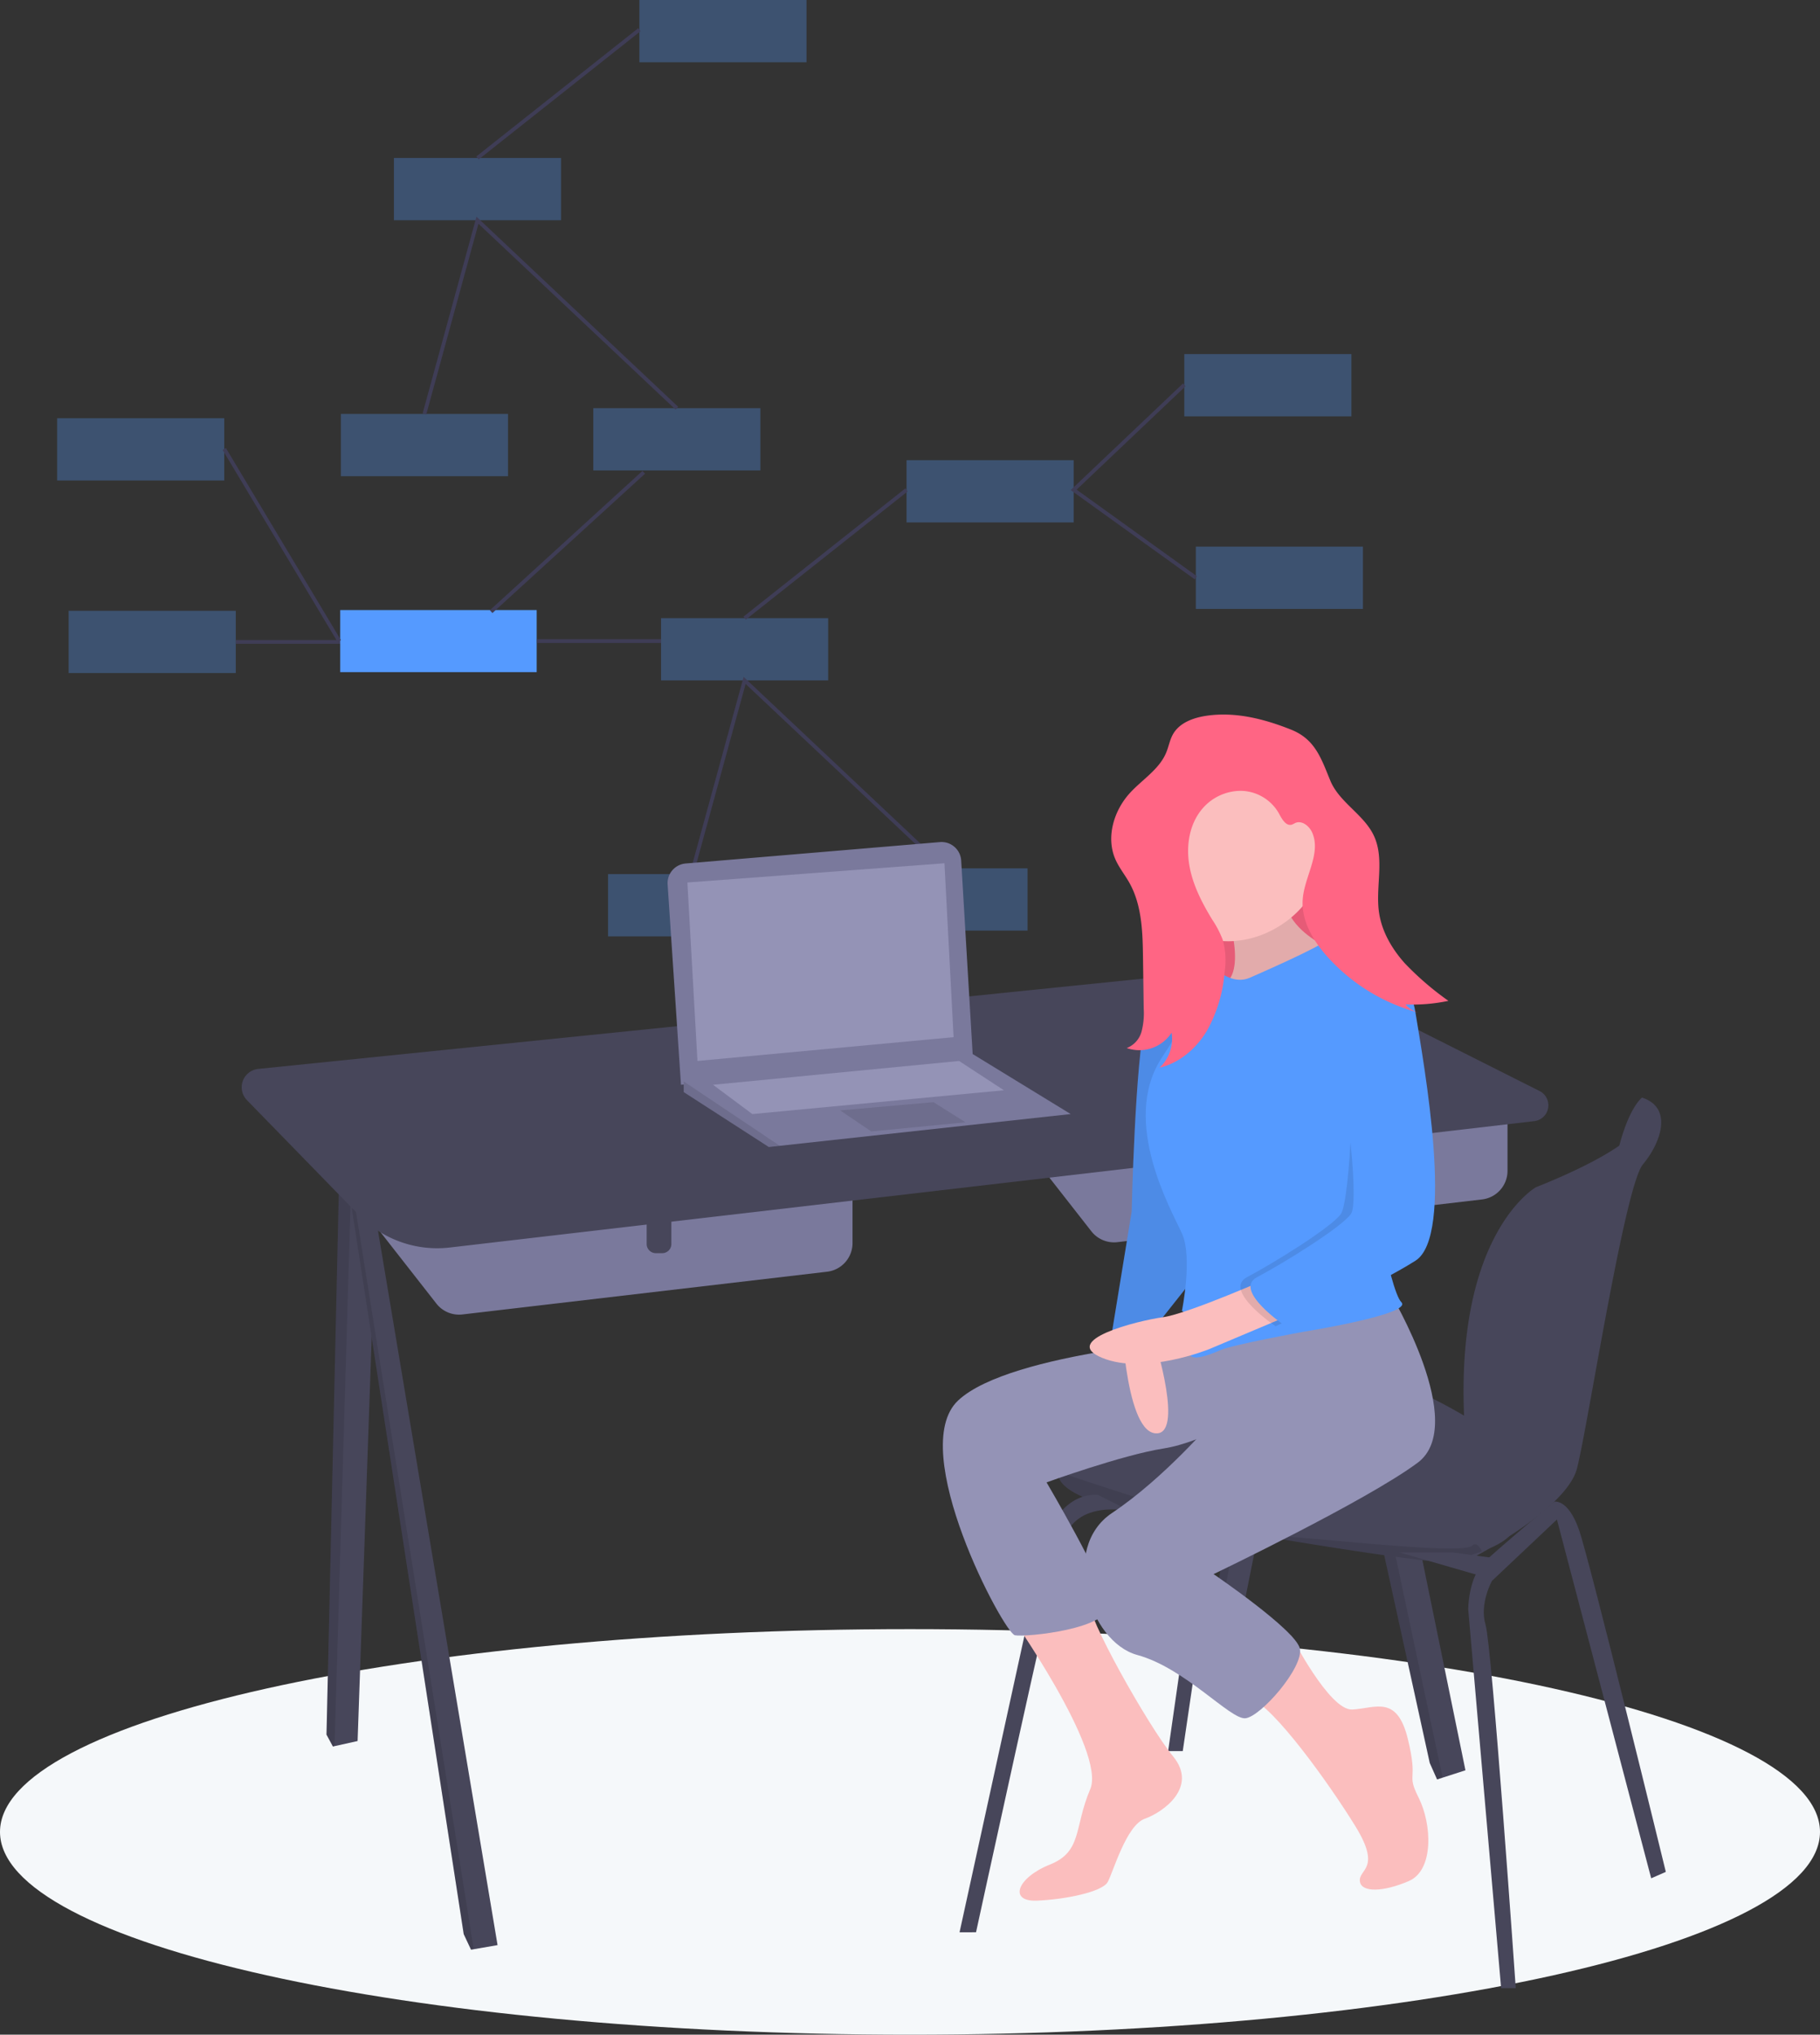 <svg xmlns="http://www.w3.org/2000/svg" width="480.584" height="537.016" viewBox="0 0 480.584 537.016"><rect x="0" y="0" width="480.584" height="537.016" fill="#333333" stroke="none"/><g transform="translate(-115.894 79.015)"><rect width="44.127" height="16.434" transform="translate(355.273 42.439)" fill="#559aff" opacity="0.3"/><rect width="44.127" height="16.434" transform="translate(428.616 14.441)" fill="#559aff" opacity="0.3"/><rect width="44.127" height="16.434" transform="translate(431.659 65.264)" fill="#559aff" opacity="0.3"/><rect width="44.127" height="16.434" transform="translate(290.452 84.132)" fill="#559aff" opacity="0.3"/><rect width="44.127" height="16.434" transform="translate(276.453 151.692)" fill="#559aff" opacity="0.3"/><rect width="44.127" height="16.434" transform="translate(343.1 150.17)" fill="#559aff" opacity="0.3"/><path d="M799.345,14.856,770.13,42.577l32.258,23.205" transform="translate(-370.729 7.698)" fill="none" stroke="#3f3d56" stroke-miterlimit="10" stroke-width="1"/><line x1="42.758" y2="33.856" transform="translate(312.515 50.276)" fill="none" stroke="#3f3d56" stroke-miterlimit="10" stroke-width="1"/><path d="M585.4,208.816l14-51.114,52.649,49.605" transform="translate(-286.884 -57.137)" fill="none" stroke="#3f3d56" stroke-miterlimit="10" stroke-width="1"/><rect width="44.127" height="16.434" transform="translate(284.73 -79.015)" fill="#559aff" opacity="0.3"/><rect width="44.127" height="16.434" transform="translate(130.981 31.371)" fill="#559aff" opacity="0.3"/><rect width="44.127" height="16.434" transform="translate(134.024 82.193)" fill="#559aff" opacity="0.3"/><rect width="44.127" height="16.434" transform="translate(219.909 -37.322)" fill="#559aff" opacity="0.3"/><rect width="44.127" height="16.434" transform="translate(205.91 30.238)" fill="#559aff" opacity="0.3"/><rect width="44.127" height="16.434" transform="translate(272.557 28.716)" fill="#559aff" opacity="0.3"/><line x1="42.758" y2="33.856" transform="translate(241.972 -71.178)" fill="none" stroke="#3f3d56" stroke-miterlimit="10" stroke-width="1"/><path d="M40.4,239.816l14-51.114,52.649,49.605" transform="translate(187.572 -209.591)" fill="none" stroke="#3f3d56" stroke-miterlimit="10" stroke-width="1"/><line x2="50.043" transform="translate(178.152 90.41)" fill="none" stroke="#3f3d56" stroke-miterlimit="10" stroke-width="1"/><rect width="51.881" height="16.384" transform="translate(205.731 81.999)" fill="#559aff"/><line x2="32.773" transform="translate(257.679 90.191)" fill="none" stroke="#3f3d56" stroke-miterlimit="10" stroke-width="1"/><line x1="30.374" y1="50.707" transform="translate(175.108 39.484)" fill="none" stroke="#3f3d56" stroke-miterlimit="10" stroke-width="1"/><path d="M240.292,0C373,0,480.584,23.962,480.584,53.52S373,107.039,240.292,107.039,0,83.078,0,53.52,107.582,0,240.292,0Z" transform="translate(115.894 350.963)" fill="#f5f8fa"/><path d="M869.487,391.611l-23.432,117.4h-5.072l-.558-.867-1.616-2.514L859.1,395.959l3.08-1.29Z" transform="translate(-401.902 -163.304)" fill="#47465a"/><path d="M862.18,397.21,840.425,510.685l-1.616-2.514L859.1,398.5Z" transform="translate(-401.902 -165.845)" opacity="0.1"/><path d="M924.179,555.139l-6.024,1.942-1.464.474-1.933-4.348L881.6,401.968l3.447-.773,7.242-1.624Z" transform="translate(-421.325 -166.917)" fill="#47465a"/><path d="M918.155,558.431l-1.464.474-1.933-4.348L881.6,403.318l3.447-.773Z" transform="translate(-421.325 -168.267)" opacity="0.1"/><path d="M422.393,391.611,417.079,543.8l-6.09,1.353-.432.1-1.691-3.14,3.382-149.045,3.254-.464Z" transform="translate(-206.758 -163.304)" fill="#47465a"/><path d="M415.5,393.415l-4.513,152.552-.432.1-1.691-3.14,3.382-149.045Z" transform="translate(-206.758 -164.123)" opacity="0.1"/><path d="M458.655,599.873l-6.3,1.087-.706.121-1.932-4.106L419.039,398.167l.884-.268,4.672-1.423Z" transform="translate(-211.376 -165.512)" fill="#47465a"/><path d="M452.355,602.142l-.706.121-1.932-4.106L419.039,399.349l.884-.268Z" transform="translate(-211.376 -166.694)" opacity="0.1"/><path d="M770.246,406.123,793.7,436.1a7.606,7.606,0,0,0,6.875,2.867l96.29-11.277a7.606,7.606,0,0,0,6.722-7.555V397.91Z" transform="translate(-389.623 -190.136)" fill="#7a799c"/><path d="M880.388,377.9h6.522v9.413a2.424,2.424,0,0,1-2.424,2.423h-1.676a2.423,2.423,0,0,1-2.423-2.423V377.9Z" transform="translate(-420.773 -157.08)" fill="#47465a"/><path d="M453.539,441.067,477,471.039a7.606,7.606,0,0,0,6.875,2.867l96.29-11.277a7.606,7.606,0,0,0,6.721-7.555v-22.22Z" transform="translate(-245.876 -205.996)" fill="#7a799c"/><path d="M563.68,412.842H570.2v9.413a2.423,2.423,0,0,1-2.423,2.423H566.1a2.423,2.423,0,0,1-2.423-2.423v-9.413Z" transform="translate(-277.026 -172.94)" fill="#47465a"/><path d="M457.263,414.687,743.68,381.325a4.212,4.212,0,0,0,1.407-7.945l-51.235-25.767a59.3,59.3,0,0,0-32.659-6.017L406.734,367.542a4.87,4.87,0,0,0-2.981,8.244l29.632,30.4a28.766,28.766,0,0,0,23.878,8.5Z" transform="translate(-222.651 -164.437)" fill="#47465a"/><path d="M1077.032,404.91l-3.064-1.694s-3.307,2.435-6,12.692,5.036.111,5.036.111l3.382-7.005Z" transform="translate(-524.494 -192.545)" fill="#47465a"/><path d="M921.593,555s-3.14,14.735-4.59,18.842c-.71,2.01-4.14,3.848-7.943,5.254a53.188,53.188,0,0,1-10.416,2.718c-4.107.483-56.767-7.73-82.373-13.286-17.25-3.742-19.48-8.034-19.1-10.436a3.485,3.485,0,0,1,.981-1.884s25.364-17.151,34.3-25.364,26.572-1.691,45.9,1.691S921.593,555,921.593,555Z" transform="translate(-401.828 -248.667)" fill="#47465a"/><path d="M1040.269,403.217s11.837,7.73-28.021,23.673c0,0-21.664,12.215-18.844,62.532a13.8,13.8,0,0,0,2.006,6.391c4.112,6.764,12.925,23.886-1.762,26.012v3.865s26.572-13.286,29.471-24.639,12.561-74.4,17.393-80.2S1048.483,405.874,1040.269,403.217Z" transform="translate(-490.796 -192.545)" fill="#47465a"/><path d="M909.058,605.045a53.18,53.18,0,0,1-10.416,2.718c-4.107.483-56.767-7.73-82.373-13.286-17.25-3.742-19.48-8.034-19.1-10.436,11.339,3.877,48.158,16.182,61.372,17.2,15.7,1.208,45.7,4.565,47.972,2.283C907.389,602.644,908.283,603.572,909.058,605.045Z" transform="translate(-401.827 -274.618)" opacity="0.1"/><path d="M749.457,710.642,772.405,605.8s4.107-11.112,13.528-10.629l8.7,4.348s-14.494-3.382-17.634,7.73-23.19,103.389-23.19,103.389Z" transform="translate(-380.187 -279.664)" fill="#47465a"/><path d="M815.808,621.94l9.179-64.014h4.107l-9.421,64.014Z" transform="translate(-391.462 -238.791)" fill="#47465a"/><path d="M1004.092,726.877,995.4,626.87s0-8.455,4.348-12.561,18.385-15.821,18.385-15.821,3.6-.847,6.5,7.366,22.949,90.345,22.949,90.345l-3.865,1.691L1018.827,603.2l-17.151,16.185s-3.382,6.039-1.691,11.6,7.972,95.9,7.972,95.9Z" transform="translate(-491.815 -281.163)" fill="#47465a"/><path d="M927.717,579.158l21.74,6.28,4.831-4.59-12.561-1.691Z" transform="translate(-442.255 -248.428)" fill="#47465a"/><path d="M608.3,290.9l3.525,52.877,77.059-7.488-3.066-51.69a5.2,5.2,0,0,0-5.625-4.873l-67.141,5.648A5.2,5.2,0,0,0,608.3,290.9Z" transform="translate(-316.115 -136.486)" fill="#7a799c"/><path d="M683.776,354.14l-76.818,8.38-2.9.316-22.465-14.493V345.2l76.334-6.875Z" transform="translate(-285.157 -139.12)" fill="#7a799c"/><path d="M606.959,368.507l-2.9.316L581.595,354.33v-2.812Z" transform="translate(-285.157 -145.106)" opacity="0.1"/><path d="M583.364,251.157l2.657,47.1,67.638-6.28-2.416-45.9Z" transform="translate(-285.96 -97.252)" fill="#9493b6"/><path d="M657.233,363.706l8.213,5.556,24.881-2.416-8.455-5.314Z" transform="translate(-319.488 -149.652)" opacity="0.1"/><path d="M595.749,347.908l10.387,7.73,66.43-6.28-11.837-7.73Z" transform="translate(-291.581 -140.617)" fill="#9493b6"/><rect width="49.037" height="49.037" transform="translate(422.051 135.909)" fill="#ff6584"/><rect width="49.037" height="49.037" transform="translate(422.051 135.909)" opacity="0.1"/><path d="M876.209,300.36s6.917,18.735,0,22.194,24.788,0,24.788,0l8.935-7.206s-20.176-5.765-17.294-19.023S876.209,300.36,876.209,300.36Z" transform="translate(-437.27 -141.758)" fill="#fbbebe"/><path d="M876.209,300.36s6.917,18.735,0,22.194,24.788,0,24.788,0l8.935-7.206s-20.176-5.765-17.294-19.023S876.209,300.36,876.209,300.36Z" transform="translate(-437.27 -141.758)" opacity="0.1"/><path d="M773.056,648.972S799,685.577,794.673,695.666s-2.018,16.429-10.665,19.888-10.953,9.8-3.459,9.512,17.294-2.306,18.735-4.9,4.9-14.988,9.8-16.717,14.123-8.359,7.494-16.43-23.333-37.8-22.043-40.8S773.056,648.972,773.056,648.972Z" transform="translate(-390.899 -302.442)" fill="#fbbebe"/><path d="M812.87,519.512s-53.611,3.459-67.446,16.429,12.106,61.394,14.988,61.97,25.364-1.729,24.5-8.07-16.141-32.282-16.141-32.282,19.888-7.206,30.841-8.935,23.059-9.8,23.059-9.8Z" transform="translate(-376.525 -245.329)" fill="#9493b6"/><path d="M827.417,503.776s.865,31.994,8.935,33.147,0-24.5,0-24.5l-.288-9.8Z" transform="translate(-415.572 -237.663)" fill="#fbbebe"/><path d="M850,350.489s-14.988-4.323-17.87,7.206S828.383,409,828.383,409L823.2,440.706s9.512-2.882,11.529-1.441l12.106-15.276Z" transform="translate(-413.656 -168.252)" fill="#559aff"/><path d="M850,350.489s-14.988-4.323-17.87,7.206S828.383,409,828.383,409L823.2,440.706s9.512-2.882,11.529-1.441l12.106-15.276Z" transform="translate(-413.656 -168.252)" opacity="0.1"/><path d="M899.806,663.225s10.073,19.8,16.126,19.515,11.818-4.035,14.7,7.782-.576,8.647,2.882,15.565,4.035,19.023-2.594,21.906-12.682,3.171-12.97,0,5.765-3.171-1.153-14.412-21.617-31.706-27.67-33.723S899.806,663.225,899.806,663.225Z" transform="translate(-442.982 -310.557)" fill="#fbbebe"/><path d="M890.605,497.873s20.753,34.588,7.206,44.676-53.9,29.4-53.9,29.4,21.617,14.7,22.77,19.6S856.306,609.707,852.27,610s-15.853-13.259-28.535-16.718-20.464-28.247-6.629-37.47,26.806-24.5,26.806-24.5l-4.033-22.191Z" transform="translate(-407.567 -235.507)" fill="#9493b6"/><path d="M885.772,268.382c0,12.257-12.556,22.39-24.813,22.39a22.194,22.194,0,1,1,0-44.388C873.216,246.384,885.772,256.124,885.772,268.382Z" transform="translate(-420.723 -121.361)" fill="#fbbebe"/><path d="M866.9,337.019s19.888-8.647,19.888-9.8,11.529,2.594,14.124,4.9,4.035,2.018,5.765,6.629-8.647,47.558-8.647,47.558,5.765,33.147,8.935,36.317-25.653,7.782-25.653,7.782-19.023,3.459-22.194,4.9-8.935,3.459-7.782,0,6.053-6.053-2.306-10.376c0,0,2.882-14.123,0-20.464s-16.141-29.4-5.476-46.117,15.565-22.77,15.565-22.77S862.862,338.749,866.9,337.019Z" transform="translate(-421.041 -157.953)" fill="#559aff"/><path d="M860.948,489.428s-22.482,9.972-29.256,10.894-27.238,6.111-16,10.723,28.247-2.306,28.247-2.306l23.923-10.088Z" transform="translate(-408.751 -231.674)" fill="#fbbebe"/><path d="M918.239,343.285s8.3-4.016,10.608,10.108,10.376,58.8,0,65.429-34.3,17.294-34.3,17.294-14.123-9.512-7.494-12.97,22.482-13.259,24.788-16.718,4.636-42.066.6-48.407S918.239,343.285,918.239,343.285Z" transform="translate(-441.836 -165.103)" opacity="0.1"/><path d="M919.877,337.424s11.529-.576,13.835,13.547,10.376,58.8,0,65.429-34.3,17.294-34.3,17.294-14.123-9.512-7.494-12.97,22.482-13.259,24.788-16.717-1.729-39.488-5.764-45.829S919.877,337.424,919.877,337.424Z" transform="translate(-444.045 -162.681)" fill="#559aff"/><path d="M848.245,218.381c-3.538.482-7.334,1.776-9.114,4.872-.871,1.515-1.153,3.292-1.824,4.905-1.852,4.452-6.35,7.111-9.6,10.676-4.232,4.646-6.334,11.646-3.838,17.414.966,2.233,2.536,4.147,3.727,6.269,3.321,5.922,3.5,13.033,3.593,19.822l.186,13.348a19.184,19.184,0,0,1-.563,6.061,6.491,6.491,0,0,1-3.928,4.378,10.18,10.18,0,0,0,11.855-4.048,10.4,10.4,0,0,1-3.18,9.229c5.284-1.244,9.716-5.088,12.507-9.744a37.763,37.763,0,0,0,4.666-15.469,20.28,20.28,0,0,0-.487-8.533,26.711,26.711,0,0,0-2.8-5.368c-2.712-4.453-5.154-9.189-6.028-14.329s0-10.779,3.341-14.785a13.355,13.355,0,0,1,10.548-4.837,11.743,11.743,0,0,1,9.791,5.994c.771,1.451,1.869,3.418,3.431,2.909a8.486,8.486,0,0,0,.846-.415c1.742-.793,3.721.771,4.49,2.525,2.423,5.53-2.041,11.568-2.5,17.588-.429,5.6,2.693,10.882,6.425,15.079A49.542,49.542,0,0,0,904.016,296.8a6.8,6.8,0,0,1-3.514-2.183,46.131,46.131,0,0,0,11.336-.95,78.136,78.136,0,0,1-11.526-9.923c-3.386-3.785-6.068-8.364-6.8-13.39-.98-6.745,1.532-14.048-1.34-20.229-2.626-5.651-9.138-8.808-11.516-14.567-2.416-5.85-3.982-10.932-10.377-13.478C863.3,219.3,855.787,217.354,848.245,218.381Z" transform="translate(-413.476 -108.525)" fill="#ff6584"/><line x1="42.758" y2="33.856" transform="matrix(0.998, -0.07, 0.07, 0.998, 243.209, 48.631)" fill="none" stroke="#3f3d56" stroke-miterlimit="10" stroke-width="1"/></g></svg>